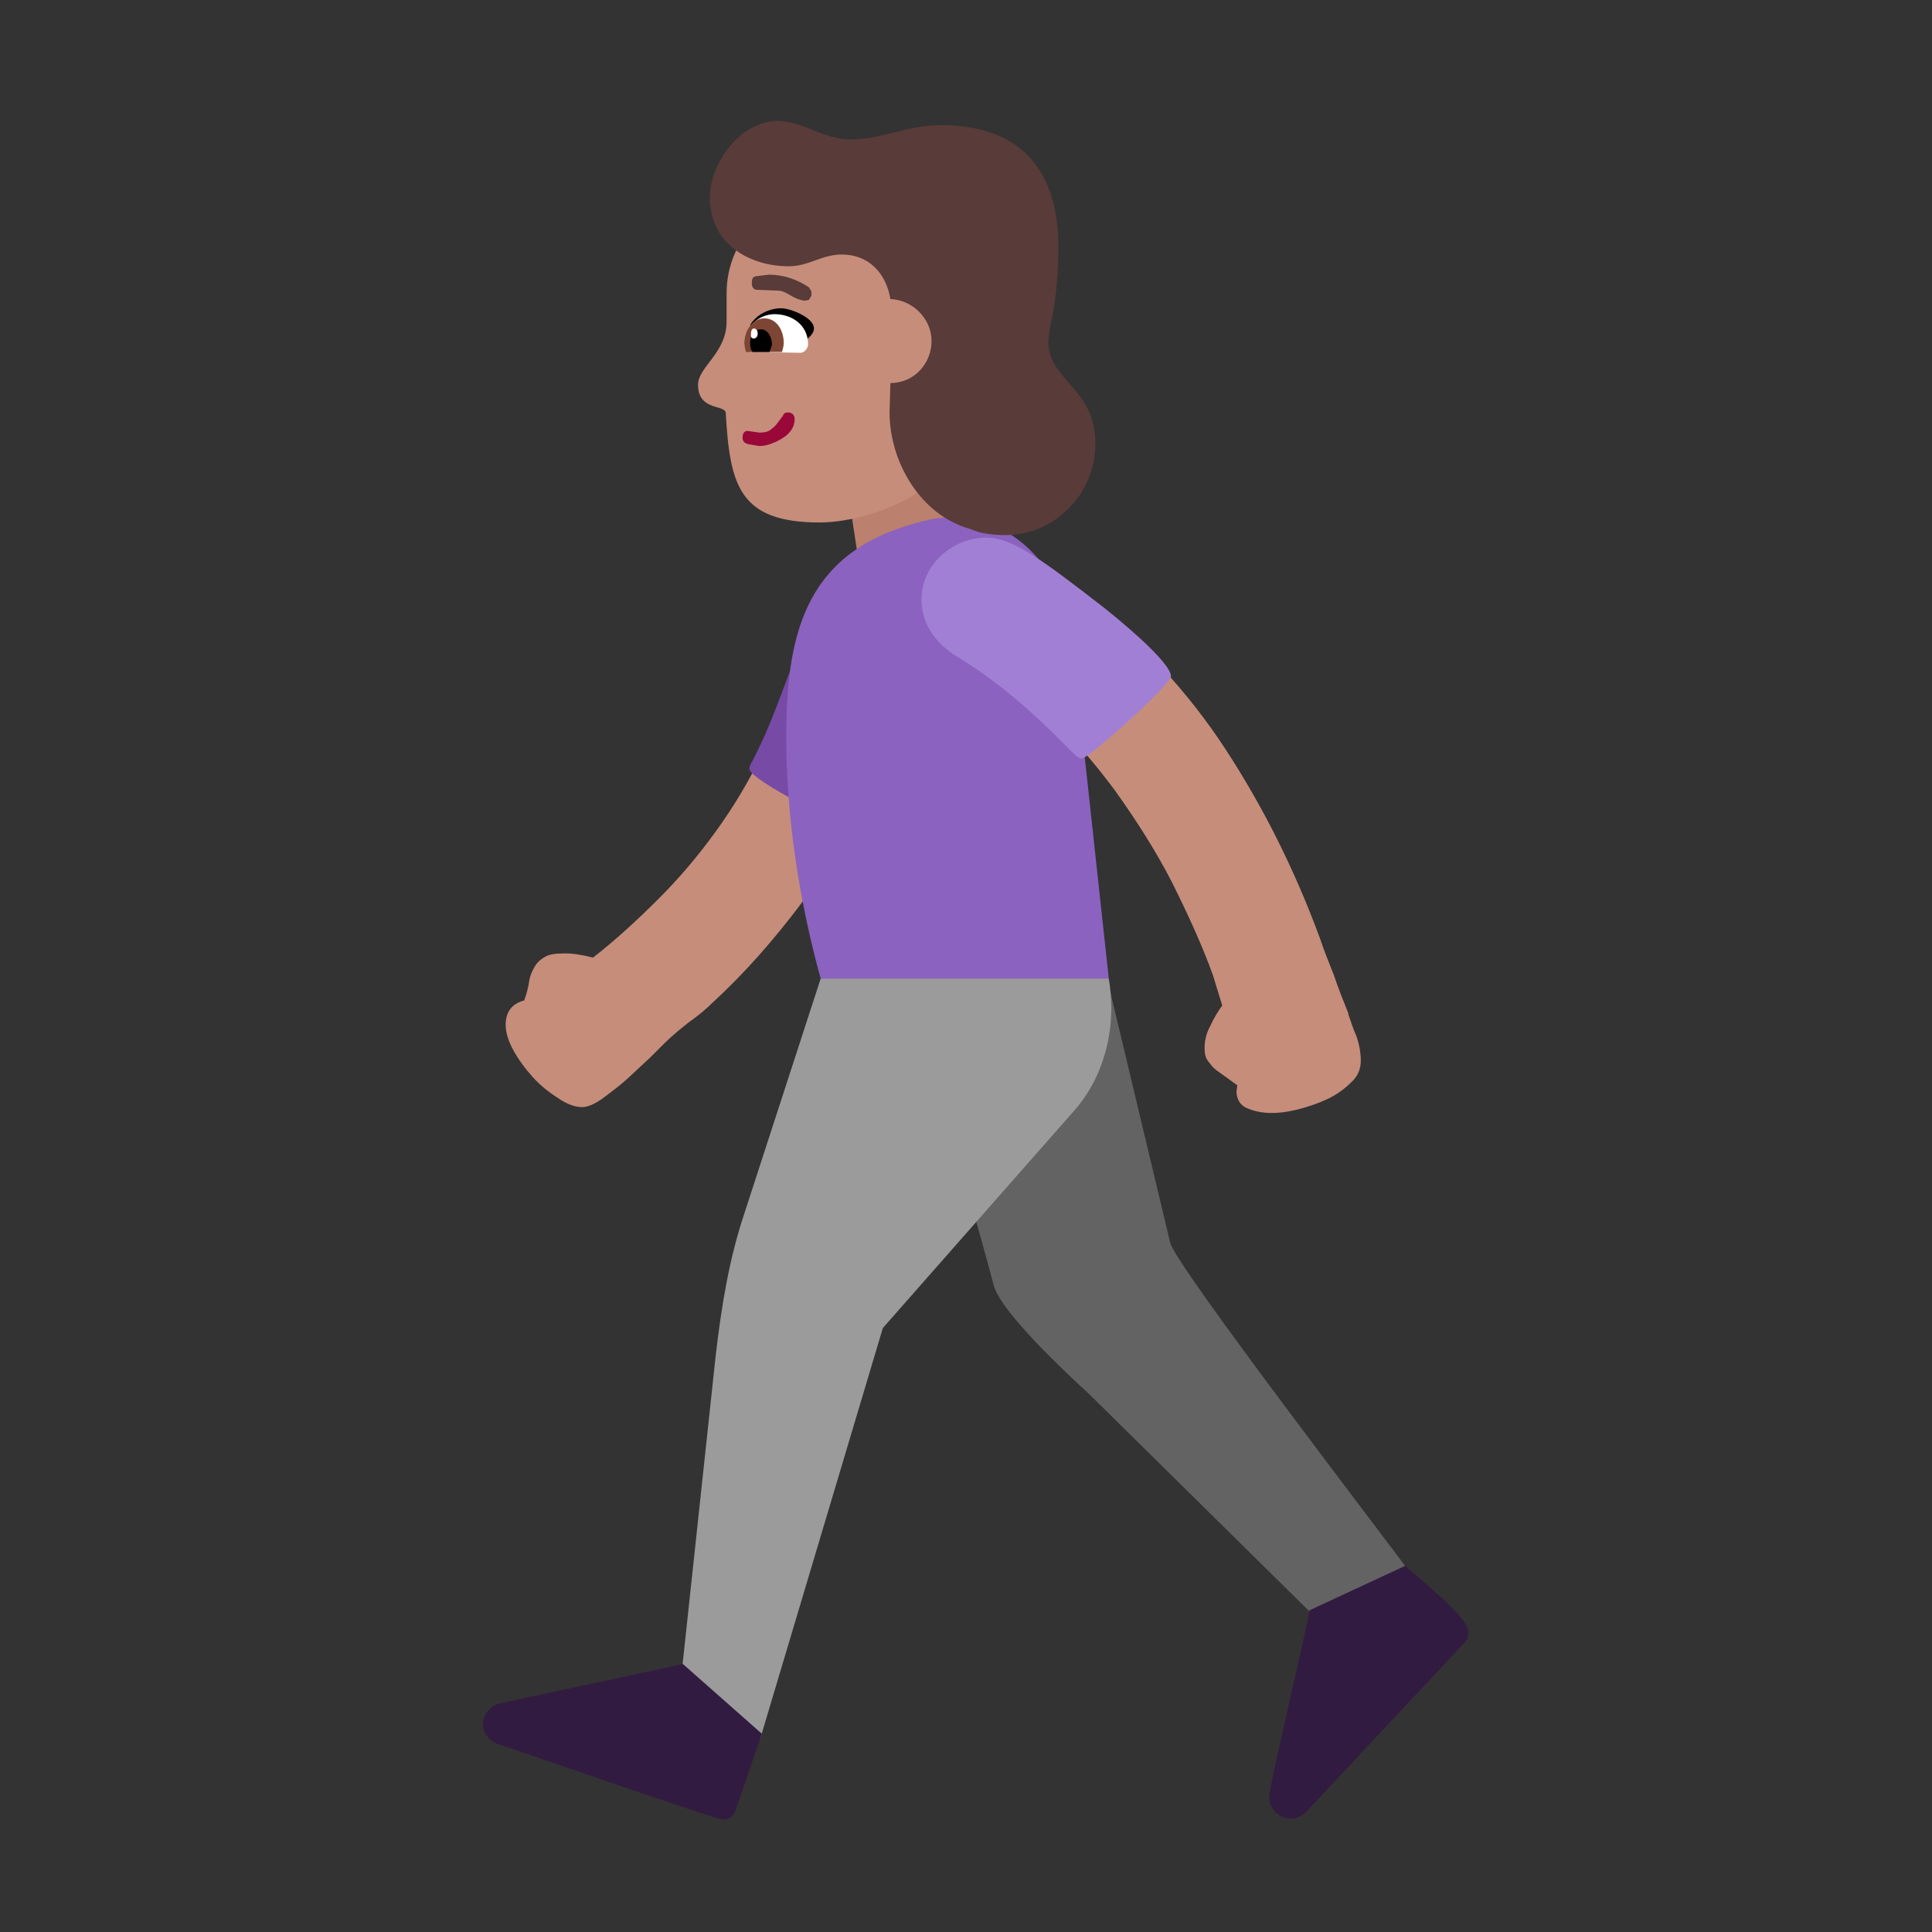 <svg version="1.1" xmlns="http://www.w3.org/2000/svg" viewBox="0 0 2300 2300"><rect x="0" y="0" width="2300" height="2300" fill="#333333" stroke="none"/><g transform="scale(1,-1) translate(-256, -1869)">
		<path d="M1849-83l99 62c-31 43-295 386-299 411l-91 381c-4 19-6 33-13 52-31 80-100 110-184 115l-69 5c11-49 21-99 30-148 30-161 73-292 117-456 8-32 91-109 114-130l296-292 z" fill="#636363"/>
		<path d="M1161-201l146 489 228 259c30 34 44 79 44 122 0 11-1 23-3 35l-162 40-181-40-91-280c-18-54-27-109-34-169l-40-373 93-83 z" fill="#9B9B9B"/>
		<path d="M1116-297c9 0 14 4 16 12l31 90-94 83-219-47c-11-3-19-14-19-24 0-11 6-19 17-24 25-8 260-90 268-90 z M1793-296c7 0 13 3 18 8l189 202c3 3 4 7 4 12 0 19-62 66-75 79l-114-53c-4-25-48-209-48-222 0-15 12-26 26-26 z" fill="#321B41"/>
		<path d="M949 551c-9 0-19 4-29 11-11 7-21 15-30 25-9 10-17 21-23 32-6 11-9 21-9 30 0 15 7 25 22 29 3 8 5 16 6 23 1 7 4 13 7 18 3 5 7 8 12 11 5 3 13 4 24 4 10 0 21-2 33-5 27 21 53 45 78 70 25 25 47 51 68 80 21 29 39 59 54 90 15 31 27 64 36 98l5 15 1 14 1 1c2 17 9 31 22 42 12 11 27 17 44 17 18 0 34-6 47-19 13-13 19-29 19-47 0-12-2-25-5-40-3-15-7-30-12-45-5-16-11-31-17-45l-16-38c-22-47-48-90-79-131-31-41-65-80-103-115-9-9-19-17-29-24-10-8-20-16-29-25l-17-17-28-26c-10-9-20-16-29-23-10-7-18-10-24-10 z M1770 544c8 0 18 1 30 4 12 3 24 7 35 12 11 5 21 12 29 20 8 7 12 16 12 26 0 10-2 20-5 29-4 9-7 18-10 27l0 1c-6 15-12 30-17 45-6 15-12 30-17 45-30 81-67 155-112 224-45 69-102 130-170 184l-39 30c-14 10-28 19-43 26-9 5-20 7-31 7-19 0-34-6-47-19-13-13-20-29-20-48 0-13 4-25 11-35 7-11 16-19 27-26 35-20 67-45 98-74 30-29 58-61 83-95 25-35 48-71 67-108 19-38 36-75 49-111l11-36c-5-7-10-15-14-24-5-9-7-18-7-27 0-6 1-11 4-15 3-4 6-8 10-11l25-18-1-7c0-10 5-17 12-20 9-4 19-6 30-6 z" fill="#C68D7B"/>
		<path d="M1276 1215l145 25-23 142-144-23 22-144 z" fill="#BB806E"/>
		<path d="M1271 883c24 0 86 199 86 233 0 41-34 77-76 77-17 0-31-4-40-13-19-18-21-52-33-81-20-48-33-93-59-141l-1-4c0-14 117-71 123-71 z" fill="#774AA6"/>
		<path d="M1576 704l-44 405c-8 75-64 144-142 144-12 0-23-1-33-4-139-33-165-128-165-257 0-94 15-194 41-288l343 0 z" fill="#8B62BF"/>
		<path d="M1544 966c8 0 106 88 106 98 0 13-39 49-79 81-76 59-110 84-141 84-39 0-77-31-77-74 0-28 16-50 38-65 55-33 97-71 144-119 3-3 6-5 9-5 z" fill="#A17FD5"/>
		<path d="M1232 1247c53 0 146 32 162 91l23 87c3 8 28 89 28 92 0 66-53 123-121 123l-80 1c-66 0-123-53-123-121l0-34c0-37-34-54-34-75 0-32 33-23 33-34 5-86 16-130 112-130 z" fill="#C68D7B"/>
		<path d="M1160 1338c8 0 17 3 27 9 10 6 15 14 15 23 0 5-3 8-8 8-3 0-5-1-6-4l-6-8c-2-3-5-6-8-8-3-3-8-4-14-4l-14 2c-4 0-6-3-6-8 0-5 3-7 8-8l12-2 z" fill="#990839"/>
		<path d="M1214 1511l5 1 3 5 0 5-3 5c-15 10-31 15-48 15l-16-2c-3-1-4-3-4-9 0-3 2-7 6-7l26-1c11-1 16-10 31-12 z" fill="#593B39"/>
		<path d="M1198 1454c7 4 27 13 27 24 0 13-28 24-39 24-15 0-30-8-37-20l49-28 z" fill="#000000"/>
		<path d="M1209 1449c5 0 9 6 9 10 0 23-19 36-40 36-18 0-36-15-36-34 0-7 3-11 9-11l58-1 z" fill="#FFFFFF"/>
		<path d="M1187 1450c1 4 2 7 2 11 0 14-8 29-23 29-15 0-24-16-24-29 0-4 1-7 2-11l43 0 z" fill="#7D4533"/>
		<path d="M1172 1450c1 3 3 6 3 10 0 7-5 17-13 17-9 0-13-8-13-16 0-5 1-9 3-11l20 0 z" fill="#000000"/>
		<path d="M1154 1466c3 1 4 3 4 6 0 3-1 5-4 6-4 0-4-5-4-8 0-3 1-4 4-4 z" fill="#FFFFFF"/>
		<path d="M1453 1232c58 0 107 48 107 109 0 67-56 74-56 122l2 16c7 31 10 63 10 95 0 93-45 146-140 146-40 0-70-17-108-17-31 0-57 22-86 22-46 0-81-52-81-91 0-56 48-82 94-82 24 0 39 14 63 14 33 0 53-23 58-53 26-1 49-23 49-50 0-26-20-50-49-50l-1-35c0-59 37-123 97-139 10-5 26-7 41-7 z" fill="#593B39"/>
	</g></svg>
